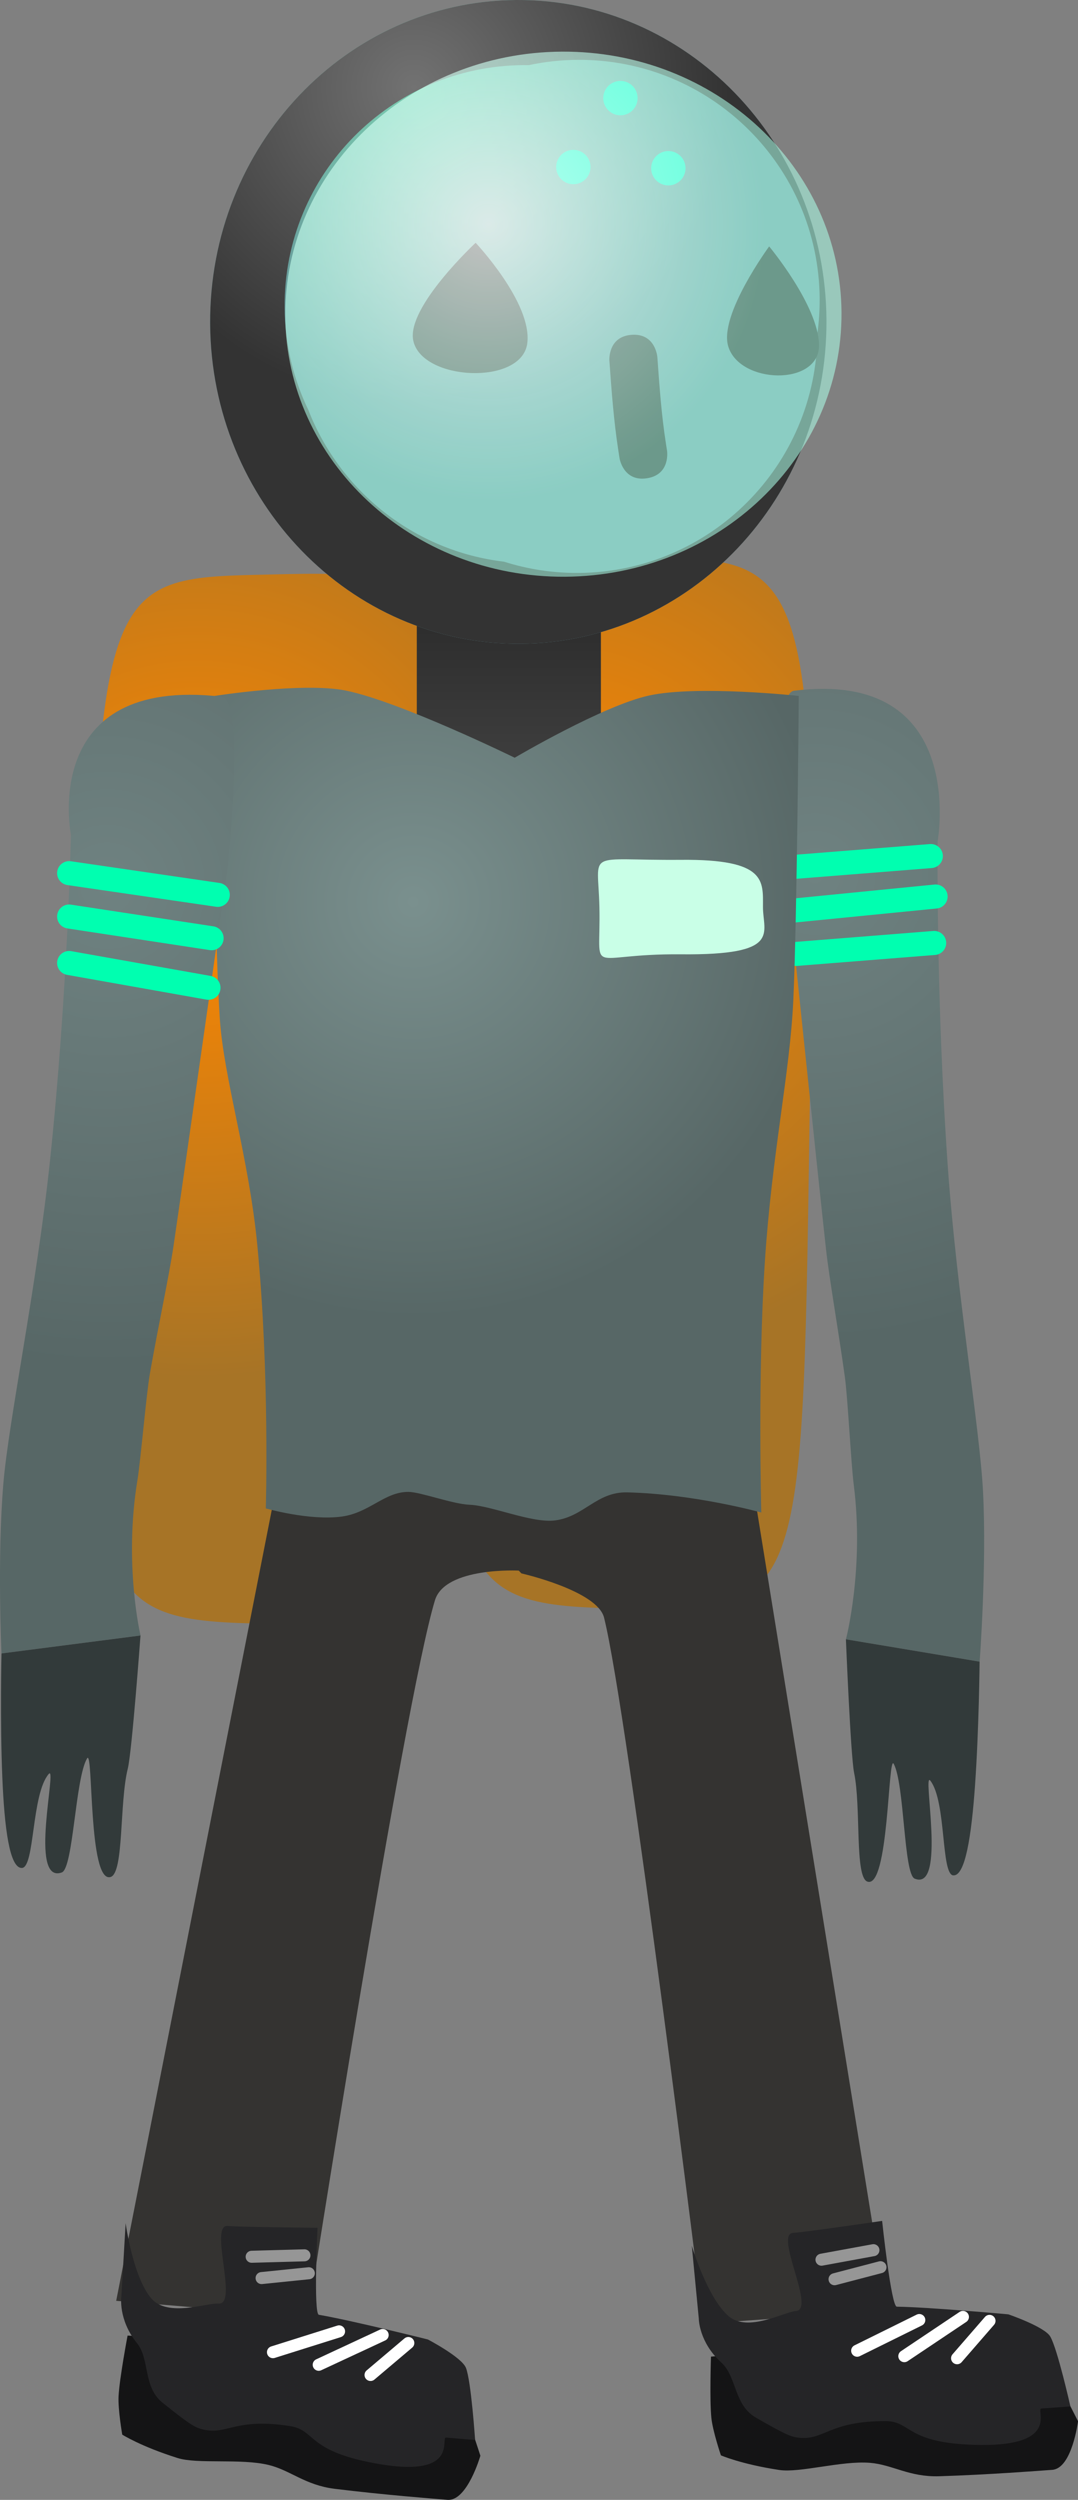 <svg version="1.1" xmlns="http://www.w3.org/2000/svg" xmlns:xlink="http://www.w3.org/1999/xlink" width="44.832" height="103.934" viewBox="0,0,44.832,103.934"><rect x="0" y="0" width="44.832" height="103.934" fill="#808080" stroke="none"/><defs><radialGradient cx="226.794" cy="167.568" r="20.586" gradientUnits="userSpaceOnUse" id="color-1"><stop offset="0" stop-color="#ff8700"/><stop offset="1" stop-color="#a77426"/></radialGradient><radialGradient cx="241.626" cy="166.935" r="20.586" gradientUnits="userSpaceOnUse" id="color-2"><stop offset="0" stop-color="#ff8700"/><stop offset="1" stop-color="#a77426"/></radialGradient><linearGradient x1="239.748" y1="156.068" x2="239.748" y2="162.919" gradientUnits="userSpaceOnUse" id="color-3"><stop offset="0" stop-color="#2b2b2b"/><stop offset="1" stop-color="#3f3f3f"/></linearGradient><radialGradient cx="235.801" cy="134.508" r="13.118" gradientUnits="userSpaceOnUse" id="color-4"><stop offset="0" stop-color="#7bccb1"/><stop offset="1" stop-color="#618c94"/></radialGradient><radialGradient cx="235.801" cy="134.508" r="13.118" gradientUnits="userSpaceOnUse" id="color-5"><stop offset="0" stop-color="#727272"/><stop offset="1" stop-color="#333333"/></radialGradient><radialGradient cx="238.904" cy="140.203" r="11.566" gradientUnits="userSpaceOnUse" id="color-6"><stop offset="0" stop-color="#ffffff" stop-opacity="0.749"/><stop offset="1" stop-color="#abffe7" stop-opacity="0.565"/></radialGradient><radialGradient cx="252.48" cy="167.225" r="19.43" gradientUnits="userSpaceOnUse" id="color-7"><stop offset="0" stop-color="#6f8281"/><stop offset="1" stop-color="#576766"/></radialGradient><radialGradient cx="235.772" cy="168.371" r="17.316" gradientUnits="userSpaceOnUse" id="color-8"><stop offset="0" stop-color="#7a908e"/><stop offset="1" stop-color="#576766"/></radialGradient><radialGradient cx="223.049" cy="167.756" r="19.929" gradientUnits="userSpaceOnUse" id="color-9"><stop offset="0" stop-color="#6f8281"/><stop offset="1" stop-color="#576766"/></radialGradient></defs><g transform="translate(-218.586,-130.879)"><g data-paper-data="{&quot;isPaintingLayer&quot;:true}" fill-rule="nonzero" stroke-linejoin="miter" stroke-miterlimit="10" stroke-dasharray="" stroke-dashoffset="0" style="mix-blend-mode: normal"><g stroke="none" stroke-width="0" stroke-linecap="butt"><path d="M237.445,176.576c-0.324,21.491 -0.093,21.923 -7.528,21.814c-7.844,-0.115 -7.603,-0.762 -7.528,-21.814c0.079,-22.039 0.606,-21.65 7.528,-21.814c7.332,-0.174 7.86,-0.216 7.528,21.814z" fill="url(#color-1)"/><path d="M252.277,175.943c-0.324,21.491 -0.093,21.923 -7.528,21.814c-7.844,-0.115 -7.603,-0.762 -7.528,-21.814c0.079,-22.039 0.606,-21.65 7.528,-21.814c7.332,-0.174 7.86,-0.216 7.528,21.814z" fill="url(#color-2)"/></g><g><path d="M239.366,192.103c3.62,-0.257 10.678,1.431 10.678,1.431l5.409,33.411l-7.62,0.541c0,0 -3.131,-25.38 -4.125,-29.352c-0.282,-1.126 -3.437,-1.84 -3.437,-1.84c0,0 -3.964,-3.974 -0.905,-4.191z" fill="#343331" stroke="#000000" stroke-width="0" stroke-linecap="butt"/><path d="M262.346,233.564c-0.591,0.042 -2.637,0.201 -4.697,0.266c-1.253,0.04 -1.941,-0.482 -2.882,-0.558c-1.185,-0.096 -2.916,0.428 -3.776,0.297c-1.586,-0.241 -2.424,-0.608 -2.424,-0.608c0,0 -0.341,-1.004 -0.397,-1.562c-0.076,-0.752 -0.016,-2.542 -0.016,-2.542c0,0 5.911,-0.539 8.234,-0.503c1.375,0.021 4.276,0.345 4.276,0.345c0,0 1.5,0.511 1.743,0.922c0.298,0.503 1.012,1.922 1.012,1.922c0,0 -0.247,1.963 -1.072,2.021z" data-paper-data="{&quot;index&quot;:null}" fill="#141415" stroke="#000000" stroke-width="0" stroke-linecap="butt"/><path d="M261.893,231.014c-0.248,0.018 0.814,1.548 -2.517,1.515c-3.146,-0.031 -2.854,-0.989 -3.961,-0.991c-2.316,-0.005 -2.539,0.777 -3.547,0.695c-0.351,-0.029 -0.52,-0.078 -1.849,-0.842c-0.914,-0.525 -0.788,-1.7 -1.431,-2.284c-0.939,-0.853 -0.94,-1.824 -0.94,-1.824l-0.292,-3.035c0,0 0.641,2.167 1.536,2.93c0.801,0.683 2.31,-0.183 2.792,-0.217c0.845,-0.06 -0.918,-3.211 -0.109,-3.25c0.435,-0.021 3.697,-0.497 3.697,-0.497c0,0 0.376,3.562 0.61,3.566c1.375,0.021 4.639,0.319 4.639,0.319c0,0 1.5,0.511 1.743,0.922c0.298,0.503 0.838,2.907 0.838,2.907c0,0 -0.385,0.027 -1.21,0.086z" data-paper-data="{&quot;index&quot;:null}" fill="#252527" stroke="#000000" stroke-width="0" stroke-linecap="butt"/><path d="M254.234,228.612l2.584,-1.277" fill="none" stroke="#ffffff" stroke-width="0.5" stroke-linecap="round"/><path d="M258.632,227.206l-2.437,1.632" fill="none" stroke="#ffffff" stroke-width="0.5" stroke-linecap="round"/><path d="M259.738,227.37l-1.349,1.554" fill="none" stroke="#ffffff" stroke-width="0.5" stroke-linecap="round"/><path d="M254.91,224.431l-2.16,0.396" fill="none" stroke="#969696" stroke-width="0.5" stroke-linecap="round"/><path d="M255.203,225.139l-1.91,0.5" fill="none" stroke="#969696" stroke-width="0.5" stroke-linecap="round"/></g><path d="M235.92,162.919v-6.851h7.656v6.851z" fill="url(#color-3)" stroke="#000000" stroke-width="0" stroke-linecap="butt"/><g stroke="none" stroke-linecap="butt"><path d="M252.957,144.184c0.045,7.391 -5.656,13.418 -12.734,13.461c-7.078,0.043 -12.852,-5.914 -12.897,-13.305c-0.045,-7.391 5.656,-13.418 12.734,-13.461c7.078,-0.043 12.852,5.914 12.897,13.305z" fill="url(#color-4)" stroke-width="0"/><path d="M252.957,144.184c0.045,7.391 -5.656,13.418 -12.734,13.461c-7.078,0.043 -12.852,-5.914 -12.897,-13.305c-0.045,-7.391 5.656,-13.418 12.734,-13.461c7.078,-0.043 12.852,5.914 12.897,13.305zM252.674,143.306c-0.034,-5.523 -4.538,-9.973 -10.061,-9.939c-0.697,0.004 -1.377,0.08 -2.034,0.22c-0.073,-0.001 -0.145,-0.001 -0.218,-0.001c-5.523,0.034 -9.973,4.538 -9.939,10.061c0.009,1.536 0.365,2.989 0.991,4.285c1.317,3.377 4.415,5.86 8.134,6.299c0.975,0.31 2.015,0.474 3.093,0.468c5.486,-0.033 9.914,-4.479 9.939,-9.952c0.065,-0.471 0.097,-0.952 0.094,-1.441z" fill="url(#color-5)" stroke-width="0"/><path d="M245.493,150.763c-0.988,0.154 -1.142,-0.834 -1.142,-0.834l-0.047,-0.304c-0.194,-1.251 -0.285,-2.494 -0.375,-3.757c0,0 -0.071,-0.997 0.926,-1.069c0.997,-0.071 1.069,0.926 1.069,0.926c0.087,1.207 0.169,2.396 0.356,3.592l0.047,0.304c0,0 0.154,0.988 -0.834,1.142z" fill="#191412" stroke-width="0.5"/><path d="M248.866,145.258c-0.368,-1.308 1.708,-4.134 1.708,-4.134c0,0 2.037,2.442 2.074,4.083c0.04,1.746 -3.331,1.652 -3.782,0.051z" fill="#191412" stroke-width="0.5"/><path d="M235.771,145.028c-0.276,-1.384 2.596,-4.055 2.596,-4.055c0,0 2.352,2.493 2.149,4.169c-0.215,1.783 -4.408,1.58 -4.745,-0.114z" data-paper-data="{&quot;index&quot;:null}" fill="#191412" stroke-width="0.5"/><g fill="#00ffcc" stroke-width="0.5"><path d="M241.716,137.828c-0.002,-0.395 0.315,-0.716 0.71,-0.719c0.395,-0.002 0.716,0.315 0.719,0.71c0.002,0.395 -0.315,0.716 -0.71,0.719c-0.395,0.002 -0.716,-0.315 -0.719,-0.71z"/><path d="M243.674,134.963c-0.002,-0.395 0.315,-0.716 0.71,-0.719c0.395,-0.002 0.716,0.315 0.719,0.71c0.002,0.395 -0.315,0.716 -0.71,0.719c-0.395,0.002 -0.716,-0.315 -0.719,-0.71z"/><path d="M245.667,137.878c-0.002,-0.395 0.315,-0.716 0.71,-0.719c0.395,-0.002 0.716,0.315 0.719,0.71c0.002,0.395 -0.315,0.716 -0.71,0.719c-0.395,0.002 -0.716,-0.315 -0.719,-0.71z"/></g><path d="M253.583,143.871c0.037,6.029 -5.112,10.948 -11.5,10.986c-6.388,0.039 -11.596,-4.817 -11.633,-10.845c-0.037,-6.029 5.112,-10.948 11.5,-10.986c6.388,-0.039 11.596,4.817 11.633,10.845z" fill="url(#color-6)" stroke-width="0"/></g><g><path d="M223.418,226.537l6.549,-33.281c0,0 6.913,-1.613 9.969,-1.358c3.616,0.302 0.251,4.28 0.251,4.28c0,0 -3.089,-0.169 -3.513,1.236c-1.298,4.298 -5.282,29.789 -5.282,29.789z" fill="#343331" stroke="#000000" stroke-width="0" stroke-linecap="butt"/><path d="M238.564,232.978c0,0 -0.546,1.901 -1.37,1.833c-0.591,-0.049 -2.636,-0.206 -4.683,-0.458c-1.244,-0.153 -1.844,-0.774 -2.762,-0.994c-1.156,-0.277 -2.947,-0.025 -3.777,-0.286c-1.53,-0.482 -2.302,-0.973 -2.302,-0.973c0,0 -0.183,-1.044 -0.153,-1.604c0.041,-0.754 0.375,-2.515 0.375,-2.515c0,0 5.924,0.374 8.214,0.766c1.355,0.232 4.172,0.997 4.172,0.997c0,0 1.403,0.735 1.581,1.178c0.217,0.543 0.705,2.054 0.705,2.054z" data-paper-data="{&quot;index&quot;:null}" fill="#141415" stroke="#000000" stroke-width="0" stroke-linecap="butt"/><path d="M238.346,232.323c0,0 -0.384,-0.032 -1.208,-0.101c-0.247,-0.021 0.567,1.655 -2.72,1.111c-3.104,-0.513 -2.668,-1.415 -3.762,-1.587c-2.287,-0.36 -2.628,0.378 -3.612,0.142c-0.343,-0.082 -0.501,-0.157 -1.698,-1.115c-0.823,-0.659 -0.518,-1.801 -1.063,-2.476c-0.797,-0.987 -0.649,-1.946 -0.649,-1.946l0.177,-3.044c0,0 0.301,2.24 1.069,3.131c0.687,0.797 2.31,0.174 2.792,0.214c0.844,0.07 -0.415,-3.314 0.391,-3.228c0.433,0.046 3.729,0.076 3.729,0.076c0,0 -0.175,3.578 0.055,3.617c1.355,0.232 4.535,1.027 4.535,1.027c0,0 1.403,0.735 1.581,1.178c0.217,0.543 0.382,3.001 0.382,3.001z" data-paper-data="{&quot;index&quot;:null}" fill="#252527" stroke="#000000" stroke-width="0" stroke-linecap="butt"/><path d="M229.938,228.672l2.749,-0.866" data-paper-data="{&quot;index&quot;:null}" fill="none" stroke="#ffffff" stroke-width="0.5" stroke-linecap="round"/><path d="M231.841,229.196l2.659,-1.238" data-paper-data="{&quot;index&quot;:null}" fill="none" stroke="#ffffff" stroke-width="0.5" stroke-linecap="round"/><path d="M233.996,229.62l1.571,-1.329" data-paper-data="{&quot;index&quot;:null}" fill="none" stroke="#ffffff" stroke-width="0.5" stroke-linecap="round"/><path d="M229.052,224.705l2.195,-0.06" data-paper-data="{&quot;index&quot;:null}" fill="none" stroke="#969696" stroke-width="0.5" stroke-linecap="round"/><path d="M229.465,225.591l1.964,-0.201" data-paper-data="{&quot;index&quot;:null}" fill="none" stroke="#969696" stroke-width="0.5" stroke-linecap="round"/></g><g><path d="M253.767,199.035c0,0 0.77,-2.942 0.323,-6.44c-0.108,-0.841 -0.248,-3.601 -0.367,-4.464c-0.284,-2.043 -0.645,-4.061 -0.785,-5.317c-0.301,-2.701 -1.675,-15.907 -1.675,-15.907c0,0 -0.65,-7.187 0.343,-7.31c7.265,-0.904 5.974,6.26 5.974,6.26c0,0 -0.071,6.589 0.427,13.576c0.375,5.256 1.327,10.838 1.461,13.452c0.159,3.094 -0.14,7.078 -0.14,7.078z" data-paper-data="{&quot;index&quot;:null}" fill="url(#color-7)" stroke="#000000" stroke-width="0" stroke-linecap="butt"/><path d="M258.231,208.85c-0.517,-0.044 -0.283,-3.069 -0.953,-3.938c-0.354,-0.46 0.683,4.624 -0.653,4.072c-0.459,-0.189 -0.419,-3.927 -0.87,-4.772c-0.241,-0.452 -0.2,5.219 -1.098,4.895c-0.533,-0.192 -0.254,-3.099 -0.55,-4.522c-0.144,-0.693 -0.341,-5.551 -0.341,-5.551l5.56,0.929c0,0 -0.025,2.794 -0.19,5.136c-0.148,2.108 -0.408,3.792 -0.906,3.749z" data-paper-data="{&quot;index&quot;:null}" fill="#323a3a" stroke="#000000" stroke-width="0" stroke-linecap="butt"/><path d="M257.298,166.47l-5.742,0.456" fill="none" stroke="#00ffb0" stroke-width="1" stroke-linecap="round"/><path d="M257.496,168.152l-5.87,0.581" fill="none" stroke="#00ffb0" stroke-width="1" stroke-linecap="round"/><path d="M257.437,170.083l-5.742,0.456" fill="none" stroke="#00ffb0" stroke-width="1" stroke-linecap="round"/></g><g stroke-width="0" stroke-linecap="butt"><path d="M229.64,193.591c0,0 0.167,-5.56 -0.353,-10.944c-0.353,-3.658 -1.405,-6.959 -1.562,-9.453c-0.294,-4.681 -0.21,-13.382 -0.21,-13.382c0,0 3.692,-0.585 5.469,-0.219c2.263,0.466 7.007,2.789 7.007,2.789c0,0 3.677,-2.171 5.59,-2.587c2.019,-0.439 6.224,0.017 6.224,0.017c0,0 -0.069,9.217 -0.227,12.656c-0.14,3.043 -0.89,6.368 -1.183,10.873c-0.303,4.643 -0.148,10.422 -0.148,10.422c0,0 -2.757,-0.769 -5.572,-0.838c-1.278,-0.031 -1.791,1.006 -2.999,1.165c-0.965,0.127 -2.636,-0.613 -3.561,-0.65c-0.699,-0.028 -2.044,-0.531 -2.538,-0.535c-0.998,-0.008 -1.616,0.865 -2.773,1.025c-1.345,0.185 -3.164,-0.339 -3.164,-0.339z" fill="url(#color-8)" stroke="#292e32"/><path d="M246.915,166.627c3.559,-0.032 3.401,0.88 3.401,1.964c0,1.085 0.798,2.003 -3.401,1.964c-4.038,-0.037 -3.334,1.016 -3.401,-1.964c-0.055,-2.441 -0.637,-1.929 3.401,-1.964z" data-paper-data="{&quot;index&quot;:null}" fill="#c9ffe7" stroke="#000000"/></g><g><path d="M218.648,199.622c0,0 -0.183,-3.993 0.079,-7.079c0.221,-2.608 1.382,-8.156 1.937,-13.398c0.737,-6.968 0.872,-13.555 0.872,-13.555c0,0 -1.331,-6.617 6.256,-5.747c1.039,0.119 0.245,7.208 0.245,7.208c0,0 -1.839,12.949 -2.236,15.639c-0.185,1.251 -0.622,3.256 -0.98,5.289c-0.151,0.859 -0.384,3.613 -0.521,4.45c-0.573,3.482 0.13,6.447 0.13,6.447z" data-paper-data="{&quot;index&quot;:null}" fill="url(#color-9)" stroke="#000000" stroke-width="0" stroke-linecap="butt"/><path d="M218.682,204.762c-0.097,-2.347 -0.034,-5.14 -0.034,-5.14l5.781,-0.746c0,0 -0.357,4.848 -0.529,5.537c-0.352,1.413 -0.155,4.327 -0.712,4.502c-0.939,0.294 -0.717,-5.373 -0.981,-4.929c-0.493,0.83 -0.571,4.567 -1.051,4.741c-1.399,0.508 -0.165,-4.54 -0.546,-4.092c-0.72,0.846 -0.574,3.877 -1.11,3.905c-0.516,0.026 -0.731,-1.665 -0.818,-3.777z" data-paper-data="{&quot;index&quot;:null}" fill="#323a3a" stroke="#000000" stroke-width="0" stroke-linecap="butt"/><path d="M221.461,167.181l6.182,0.902" fill="none" stroke="#00ffb0" stroke-width="1" stroke-linecap="round"/><path d="M221.461,168.984l5.925,0.902" fill="none" stroke="#00ffb0" stroke-width="1" stroke-linecap="round"/><path d="M221.461,170.916l5.796,1.03" fill="none" stroke="#00ffb0" stroke-width="1" stroke-linecap="round"/></g></g></g></svg>
